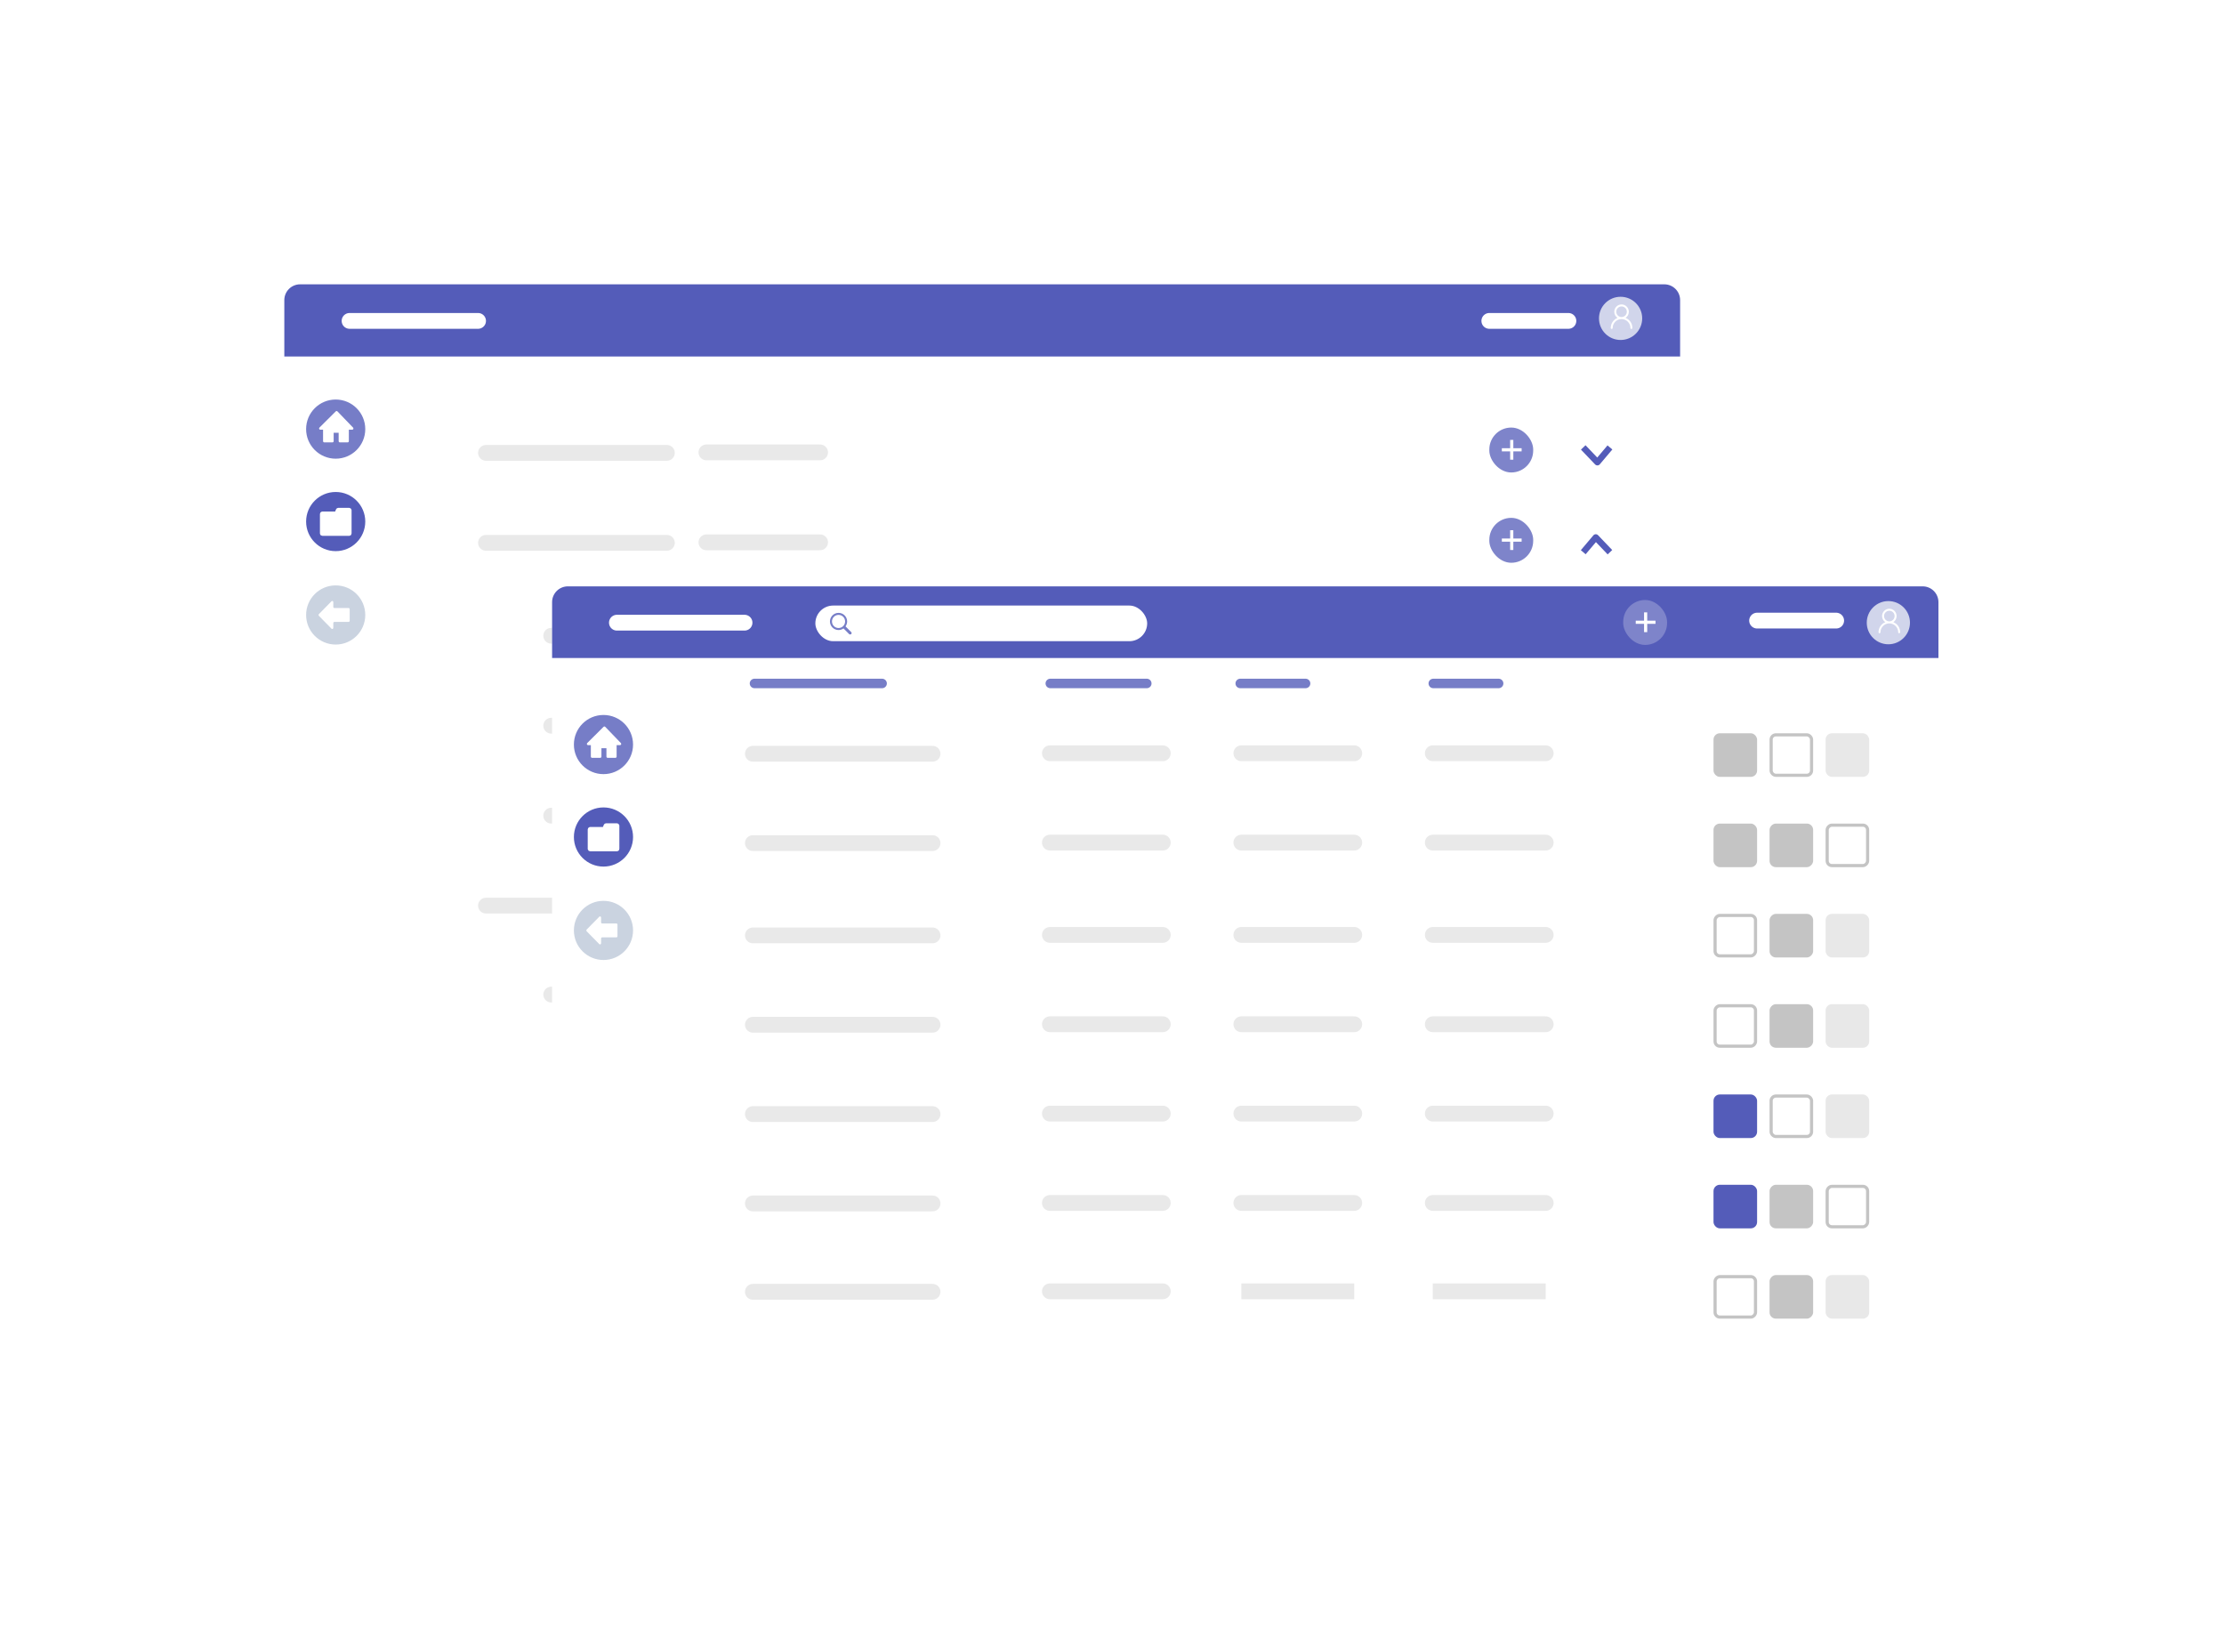 <svg width="704" height="523" viewBox="0 0 704 523" fill="none" xmlns="http://www.w3.org/2000/svg">
<g filter="url(#filter0_d)">
<rect x="75" y="66" width="441.836" height="249.081" rx="10" fill="white"/>
<g filter="url(#filter1_d)">
<rect x="121.938" y="106.992" width="381.131" height="25.659" fill="white"/>
</g>
<g filter="url(#filter2_d)">
<rect x="121.938" y="135.467" width="381.131" height="25.659" fill="white"/>
</g>
<g filter="url(#filter3_d)">
<rect x="142.59" y="163.943" width="360.478" height="25.659" fill="white"/>
</g>
<g filter="url(#filter4_d)">
<rect x="142.59" y="192.417" width="360.478" height="25.659" fill="white"/>
</g>
<g filter="url(#filter5_d)">
<rect x="142.59" y="220.893" width="360.478" height="25.659" fill="white"/>
</g>
<g filter="url(#filter6_d)">
<rect x="121.938" y="249.368" width="381.131" height="25.659" fill="white"/>
</g>
<g filter="url(#filter7_d)">
<rect x="142.59" y="277.844" width="360.478" height="25.659" fill="white"/>
</g>
<path d="M75 71C75 68.239 77.239 66 80 66H511.836C514.598 66 516.836 68.239 516.836 71V88.843H75V71Z" fill="#545CB9"/>
<path d="M138.835 119.352H196.098" stroke="#E9E9E9" stroke-width="5" stroke-linecap="round"/>
<path d="M208.614 119.196H244.6" stroke="#E9E9E9" stroke-width="5" stroke-linecap="round"/>
<path d="M456.439 77.578H481.473" stroke="white" stroke-width="5" stroke-linecap="round"/>
<path d="M95.652 77.578H136.331" stroke="white" stroke-width="5" stroke-linecap="round"/>
<path d="M138.835 147.828H196.098" stroke="#E9E9E9" stroke-width="5" stroke-linecap="round"/>
<path d="M208.614 147.671H244.6" stroke="#E9E9E9" stroke-width="5" stroke-linecap="round"/>
<path d="M159.487 177.242H216.751" stroke="#E9E9E9" stroke-width="5" stroke-linecap="round"/>
<path d="M227.39 177.085H272.762" stroke="#E9E9E9" stroke-width="5" stroke-linecap="round"/>
<path d="M159.487 205.717H216.751" stroke="#E9E9E9" stroke-width="5" stroke-linecap="round"/>
<path d="M227.39 205.56H258.681" stroke="#E9E9E9" stroke-width="5" stroke-linecap="round"/>
<path d="M159.487 234.191H216.751" stroke="#E9E9E9" stroke-width="5" stroke-linecap="round"/>
<path d="M227.39 234.036H268.382" stroke="#E9E9E9" stroke-width="5" stroke-linecap="round"/>
<path d="M138.835 262.667H196.098" stroke="#E9E9E9" stroke-width="5" stroke-linecap="round"/>
<path d="M208.614 262.511H244.6" stroke="#E9E9E9" stroke-width="5" stroke-linecap="round"/>
<path d="M159.487 290.829H216.751" stroke="#E9E9E9" stroke-width="5" stroke-linecap="round"/>
<path d="M227.39 290.673H292.789" stroke="#E9E9E9" stroke-width="5" stroke-linecap="round"/>
<path d="M486.17 117.631L490.65 122.325L494.619 117.631" stroke="#545CB9" stroke-width="2" stroke-linejoin="round"/>
<path d="M486.17 287.857L490.65 292.551L494.619 287.857" stroke="#545CB9" stroke-width="2" stroke-linejoin="round"/>
<path d="M494.619 150.8L490.139 146.106L486.17 150.8" stroke="#545CB9" stroke-width="2" stroke-linejoin="round"/>
<path d="M494.619 264.701L490.139 260.007L486.17 264.701" stroke="#545CB9" stroke-width="2" stroke-linejoin="round"/>
<path d="M486.17 173.956L490.65 178.65L494.619 173.956" stroke="#545CB9" stroke-width="2" stroke-linejoin="round"/>
<path d="M486.17 202.744L490.65 207.437L494.619 202.744" stroke="#545CB9" stroke-width="2" stroke-linejoin="round"/>
<path d="M486.17 229.967L490.65 234.661L494.619 229.967" stroke="#545CB9" stroke-width="2" stroke-linejoin="round"/>
<path fill-rule="evenodd" clip-rule="evenodd" d="M91.262 180.03C96.433 180.03 100.625 175.838 100.625 170.666C100.625 165.495 96.433 161.303 91.262 161.303C86.091 161.303 81.898 165.495 81.898 170.666C81.898 175.838 86.091 180.03 91.262 180.03Z" fill="#CAD3E0"/>
<path fill-rule="evenodd" clip-rule="evenodd" d="M95.356 168.47C95.544 168.47 95.696 168.64 95.696 168.85V172.481C95.696 172.691 95.544 172.861 95.356 172.861H90.843C90.655 172.861 90.503 173.032 90.503 173.241V174.72C90.503 174.948 90.336 175.101 90.16 175.101C90.081 175.101 90.001 175.07 89.933 175.001L85.951 170.947C85.803 170.796 85.803 170.536 85.951 170.385L89.933 166.331C90.001 166.261 90.081 166.23 90.16 166.23C90.336 166.23 90.503 166.383 90.503 166.611V168.09C90.503 168.3 90.655 168.47 90.843 168.47H95.356Z" fill="white"/>
<path fill-rule="evenodd" clip-rule="evenodd" d="M91.262 121.195C96.433 121.195 100.625 117.003 100.625 111.832C100.625 106.66 96.433 102.468 91.262 102.468C86.091 102.468 81.898 106.66 81.898 111.832C81.898 117.003 86.091 121.195 91.262 121.195Z" fill="#767DC7"/>
<path fill-rule="evenodd" clip-rule="evenodd" d="M86.379 112.019H87.265V115.646C87.265 115.86 87.436 116.035 87.645 116.035H90.239C90.447 116.035 90.618 115.86 90.618 115.646V112.991H92.2V115.646C92.2 115.86 92.37 116.035 92.579 116.035H95.046C95.255 116.035 95.426 115.86 95.426 115.646V112.019H96.501C96.653 112.019 96.792 111.922 96.849 111.78C96.906 111.637 96.874 111.469 96.767 111.359L91.82 106.222C91.674 106.073 91.434 106.067 91.288 106.216L86.12 111.352C86.006 111.462 85.975 111.631 86.032 111.78C86.088 111.929 86.228 112.019 86.379 112.019Z" fill="white"/>
<path fill-rule="evenodd" clip-rule="evenodd" d="M91.542 107.044L95.591 111.241H95.047C94.838 111.241 94.667 111.416 94.667 111.63V115.257H92.959V112.602C92.959 112.388 92.788 112.213 92.58 112.213H90.239C90.03 112.213 89.859 112.388 89.859 112.602V115.257H88.025V111.63C88.025 111.416 87.854 111.241 87.645 111.241H87.316L91.542 107.044Z" fill="white"/>
<path fill-rule="evenodd" clip-rule="evenodd" d="M91.262 150.46C96.433 150.46 100.625 146.268 100.625 141.097C100.625 135.926 96.433 131.733 91.262 131.733C86.091 131.733 81.898 135.926 81.898 141.097C81.898 146.268 86.091 150.46 91.262 150.46Z" fill="#545CB9"/>
<path fill-rule="evenodd" clip-rule="evenodd" d="M91.483 138.271C91.444 138.364 91.353 138.425 91.252 138.425H87.027C86.889 138.425 86.777 138.537 86.777 138.675V144.864C86.777 145.002 86.889 145.114 87.027 145.114H95.539C95.677 145.114 95.789 145.002 95.789 144.864V137.503C95.789 137.365 95.677 137.253 95.539 137.253H92.072C91.971 137.253 91.88 137.314 91.841 137.407L91.483 138.271Z" fill="white" stroke="white"/>
<circle cx="497.993" cy="76.78" r="6.838" fill="#D1D5EB"/>
<path d="M499.563 76.618C500.196 76.21 500.601 75.497 500.601 74.681C500.601 73.408 499.563 72.363 498.296 72.363C497.03 72.363 495.992 73.408 495.992 74.681C495.992 75.497 496.397 76.21 497.03 76.618C495.764 77.127 494.878 78.375 494.878 79.828C494.878 80.006 495.03 80.133 495.182 80.133C495.359 80.133 495.486 79.98 495.486 79.828C495.486 78.273 496.752 77 498.296 77C499.841 77 501.107 78.273 501.107 79.828C501.107 80.006 501.259 80.133 501.411 80.133C501.588 80.133 501.715 79.98 501.715 79.828C501.74 78.35 500.829 77.127 499.563 76.618ZM498.296 76.363C497.36 76.363 496.625 75.599 496.625 74.681C496.625 73.739 497.385 73 498.296 73C499.233 73 499.968 73.764 499.968 74.681C499.968 75.599 499.233 76.363 498.296 76.363Z" fill="white"/>
<rect x="456.439" y="111.339" width="13.889" height="14.219" rx="6.944" fill="#7E84CA"/>
<path d="M460.407 118.382H466.667" stroke="white"/>
<path d="M463.537 115.252L463.537 121.512" stroke="white"/>
<rect x="456.439" y="139.922" width="13.889" height="14.219" rx="6.944" fill="#7E84CA"/>
<path d="M460.407 146.965H466.667" stroke="white"/>
<path d="M463.537 143.836L463.537 150.095" stroke="white"/>
<rect x="456.439" y="255.241" width="13.889" height="14.219" rx="6.944" fill="#7E84CA"/>
<path d="M460.407 262.284H466.667" stroke="white"/>
<path d="M463.537 259.154L463.537 265.414" stroke="white"/>
<rect x="159.764" y="161.606" width="438.844" height="247.394" rx="10" fill="white"/>
<rect x="192.708" y="197.97" width="405.9" height="211.03" fill="white"/>
<path fill-rule="evenodd" clip-rule="evenodd" d="M176.028 279.882C181.199 279.882 185.391 275.69 185.391 270.519C185.391 265.347 181.199 261.155 176.028 261.155C170.856 261.155 166.664 265.347 166.664 270.519C166.664 275.69 170.856 279.882 176.028 279.882Z" fill="#CAD3E0"/>
<path fill-rule="evenodd" clip-rule="evenodd" d="M180.123 268.323C180.311 268.323 180.464 268.493 180.464 268.703V272.334C180.464 272.544 180.311 272.714 180.123 272.714H175.611C175.423 272.714 175.27 272.885 175.27 273.094V274.573C175.27 274.801 175.103 274.954 174.928 274.954C174.849 274.954 174.768 274.923 174.7 274.854L170.718 270.8C170.57 270.649 170.57 270.389 170.718 270.238L174.7 266.184C174.768 266.114 174.849 266.083 174.928 266.083C175.103 266.083 175.27 266.237 175.27 266.464V267.943C175.27 268.153 175.423 268.323 175.611 268.323H180.123Z" fill="white"/>
<path fill-rule="evenodd" clip-rule="evenodd" d="M176.028 221.048C181.199 221.048 185.391 216.856 185.391 211.685C185.391 206.513 181.199 202.321 176.028 202.321C170.856 202.321 166.664 206.513 166.664 211.685C166.664 216.856 170.856 221.048 176.028 221.048Z" fill="#767DC7"/>
<path fill-rule="evenodd" clip-rule="evenodd" d="M171.145 211.872H172.031V215.499C172.031 215.713 172.202 215.888 172.41 215.888H175.004C175.213 215.888 175.384 215.713 175.384 215.499V212.843H176.965V215.499C176.965 215.713 177.136 215.888 177.345 215.888H179.812C180.021 215.888 180.191 215.713 180.191 215.499V211.872H181.267C181.419 211.872 181.558 211.775 181.615 211.632C181.672 211.49 181.64 211.321 181.533 211.211L176.586 206.075C176.44 205.926 176.2 205.92 176.054 206.069L170.886 211.205C170.772 211.315 170.74 211.483 170.797 211.632C170.854 211.781 170.993 211.872 171.145 211.872Z" fill="white"/>
<path fill-rule="evenodd" clip-rule="evenodd" d="M176.306 206.897L180.355 211.094H179.811C179.602 211.094 179.431 211.269 179.431 211.483V215.11H177.723V212.455C177.723 212.241 177.552 212.066 177.343 212.066H175.003C174.794 212.066 174.623 212.241 174.623 212.455V215.11H172.789V211.483C172.789 211.269 172.618 211.094 172.409 211.094H172.08L176.306 206.897Z" fill="white"/>
<path fill-rule="evenodd" clip-rule="evenodd" d="M176.028 250.313C181.199 250.313 185.391 246.121 185.391 240.95C185.391 235.779 181.199 231.586 176.028 231.586C170.856 231.586 166.664 235.779 166.664 240.95C166.664 246.121 170.856 250.313 176.028 250.313Z" fill="#545CB9"/>
<path fill-rule="evenodd" clip-rule="evenodd" d="M176.249 238.124C176.21 238.217 176.119 238.278 176.018 238.278H171.794C171.656 238.278 171.544 238.39 171.544 238.528V244.717C171.544 244.855 171.656 244.967 171.794 244.967H180.306C180.444 244.967 180.556 244.855 180.556 244.717V237.356C180.556 237.218 180.444 237.106 180.306 237.106H176.838C176.737 237.106 176.646 237.167 176.607 237.26L176.249 238.124Z" fill="white" stroke="white"/>
<g filter="url(#filter8_d)">
<rect x="206.385" y="202.2" width="378.55" height="25.485" rx="3" fill="white"/>
</g>
<g filter="url(#filter9_d)">
<rect x="206.385" y="230.603" width="378.55" height="25.485" rx="3" fill="white"/>
</g>
<g filter="url(#filter10_d)">
<rect x="206.385" y="258.885" width="378.55" height="25.485" rx="3" fill="white"/>
</g>
<g filter="url(#filter11_d)">
<rect x="206.385" y="287.168" width="378.55" height="25.485" rx="3" fill="white"/>
</g>
<g filter="url(#filter12_d)">
<rect x="206.385" y="315.45" width="378.55" height="25.485" rx="3" fill="white"/>
</g>
<g filter="url(#filter13_d)">
<rect x="206.385" y="343.733" width="378.55" height="25.485" rx="3" fill="white"/>
</g>
<g filter="url(#filter14_d)">
<rect x="206.385" y="372.015" width="378.55" height="25.485" rx="3" fill="white"/>
</g>
<path d="M159.764 166.606C159.764 163.845 162.002 161.606 164.764 161.606H593.608C596.369 161.606 598.608 163.845 598.608 166.606V184.294H159.764V166.606Z" fill="#545CB9"/>
<path d="M180.278 173.106H220.682" stroke="white" stroke-width="5" stroke-linecap="round"/>
<path d="M223.83 192.344H264.234" stroke="#767DC7" stroke-width="3" stroke-linecap="round"/>
<path d="M317.466 192.344H348.013" stroke="#767DC7" stroke-width="3" stroke-linecap="round"/>
<path d="M377.589 192.344H398.28" stroke="#767DC7" stroke-width="3" stroke-linecap="round"/>
<path d="M438.698 192.344H459.389" stroke="#767DC7" stroke-width="3" stroke-linecap="round"/>
<path d="M223.322 214.597H280.198" stroke="#E9E9E9" stroke-width="5" stroke-linecap="round"/>
<path d="M317.339 214.441H353.08" stroke="#E9E9E9" stroke-width="5" stroke-linecap="round"/>
<path d="M377.943 214.441H413.685" stroke="#E9E9E9" stroke-width="5" stroke-linecap="round"/>
<path d="M438.549 214.441H474.29" stroke="#E9E9E9" stroke-width="5" stroke-linecap="round"/>
<path d="M223.322 242.88H280.198" stroke="#E9E9E9" stroke-width="5" stroke-linecap="round"/>
<path d="M317.339 242.724H353.08" stroke="#E9E9E9" stroke-width="5" stroke-linecap="round"/>
<path d="M377.943 242.724H413.685" stroke="#E9E9E9" stroke-width="5" stroke-linecap="round"/>
<path d="M438.549 242.724H474.29" stroke="#E9E9E9" stroke-width="5" stroke-linecap="round"/>
<path d="M223.322 272.094H280.198" stroke="#E9E9E9" stroke-width="5" stroke-linecap="round"/>
<path d="M317.339 271.939H353.08" stroke="#E9E9E9" stroke-width="5" stroke-linecap="round"/>
<path d="M377.943 271.939H413.685" stroke="#E9E9E9" stroke-width="5" stroke-linecap="round"/>
<path d="M438.549 271.939H474.29" stroke="#E9E9E9" stroke-width="5" stroke-linecap="round"/>
<path d="M223.322 300.377H280.198" stroke="#E9E9E9" stroke-width="5" stroke-linecap="round"/>
<path d="M317.339 300.222H353.08" stroke="#E9E9E9" stroke-width="5" stroke-linecap="round"/>
<path d="M377.943 300.222H413.685" stroke="#E9E9E9" stroke-width="5" stroke-linecap="round"/>
<path d="M438.549 300.222H474.29" stroke="#E9E9E9" stroke-width="5" stroke-linecap="round"/>
<path d="M223.322 328.659H280.198" stroke="#E9E9E9" stroke-width="5" stroke-linecap="round"/>
<path d="M317.339 328.503H353.08" stroke="#E9E9E9" stroke-width="5" stroke-linecap="round"/>
<path d="M377.943 328.503H413.685" stroke="#E9E9E9" stroke-width="5" stroke-linecap="round"/>
<path d="M438.549 328.503H474.29" stroke="#E9E9E9" stroke-width="5" stroke-linecap="round"/>
<path d="M223.322 356.942H280.198" stroke="#E9E9E9" stroke-width="5" stroke-linecap="round"/>
<path d="M317.339 356.786H353.08" stroke="#E9E9E9" stroke-width="5" stroke-linecap="round"/>
<path d="M377.943 356.786H413.685" stroke="#E9E9E9" stroke-width="5" stroke-linecap="round"/>
<path d="M438.549 356.786H474.29" stroke="#E9E9E9" stroke-width="5" stroke-linecap="round"/>
<path d="M223.322 384.914H280.198" stroke="#E9E9E9" stroke-width="5" stroke-linecap="round"/>
<path d="M317.339 384.758H353.08" stroke="#E9E9E9" stroke-width="5" stroke-linecap="round"/>
<path d="M377.943 384.758H413.685" stroke="#E9E9E9" stroke-width="5"/>
<path d="M438.549 384.758H474.29" stroke="#E9E9E9" stroke-width="5"/>
<rect x="243.098" y="167.683" width="105.034" height="11.285" rx="5.642" fill="white"/>
<path fill-rule="evenodd" clip-rule="evenodd" d="M254.438 176.075L252.646 174.283C252.966 173.837 253.159 173.291 253.159 172.717C253.159 171.212 251.942 169.997 250.439 169.997C248.935 169.997 247.72 171.212 247.72 172.717C247.72 174.219 248.935 175.436 250.439 175.436C251.014 175.436 251.559 175.244 252.006 174.923L253.797 176.715C253.958 176.874 254.246 176.874 254.438 176.715C254.63 176.523 254.63 176.267 254.438 176.075ZM250.438 174.796C249.287 174.796 248.359 173.868 248.359 172.717C248.359 171.566 249.287 170.638 250.438 170.638C251.589 170.638 252.517 171.566 252.517 172.717C252.517 173.868 251.589 174.796 250.438 174.796Z" fill="#767DC7"/>
<circle cx="582.756" cy="173.106" r="6.838" fill="#D1D5EB"/>
<path d="M584.327 172.943C584.96 172.535 585.365 171.822 585.365 171.007C585.365 169.733 584.327 168.688 583.061 168.688C581.795 168.688 580.757 169.733 580.757 171.007C580.757 171.822 581.162 172.535 581.795 172.943C580.529 173.452 579.643 174.701 579.643 176.153C579.643 176.331 579.795 176.458 579.946 176.458C580.124 176.458 580.25 176.306 580.25 176.153C580.25 174.599 581.516 173.325 583.061 173.325C584.606 173.325 585.872 174.599 585.872 176.153C585.872 176.331 586.024 176.458 586.176 176.458C586.353 176.458 586.48 176.306 586.48 176.153C586.505 174.675 585.593 173.452 584.327 172.943ZM583.061 172.688C582.124 172.688 581.39 171.924 581.39 171.007C581.39 170.064 582.149 169.325 583.061 169.325C583.998 169.325 584.732 170.09 584.732 171.007C584.732 171.924 583.998 172.688 583.061 172.688Z" fill="white"/>
<rect x="498.82" y="165.926" width="13.889" height="14.219" rx="6.944" fill="#7E84CA"/>
<path d="M502.789 172.969H509.048" stroke="white"/>
<path d="M505.92 169.839L505.92 176.099" stroke="white"/>
<rect x="562.887" y="208.114" width="13.799" height="13.799" rx="2" fill="#E8E8E8"/>
<rect x="545.646" y="208.614" width="12.799" height="12.799" rx="1.5" stroke="#C4C4C4"/>
<rect x="527.404" y="208.114" width="13.799" height="13.799" rx="2" fill="#C4C4C4"/>
<rect width="13.799" height="13.799" rx="2" transform="matrix(-1 0 0 1 558.944 236.697)" fill="#C4C4C4"/>
<rect x="-0.5" y="0.5" width="12.799" height="12.799" rx="1.5" transform="matrix(-1 0 0 1 575.686 236.697)" stroke="#C4C4C4"/>
<rect x="527.404" y="236.697" width="13.799" height="13.799" rx="2" fill="#C4C4C4"/>
<rect x="562.887" y="265.28" width="13.799" height="13.799" rx="2" fill="#E8E8E8"/>
<rect x="-0.5" y="0.5" width="12.799" height="12.799" rx="1.5" transform="matrix(-1 0 0 1 540.203 265.28)" stroke="#C4C4C4"/>
<rect width="13.799" height="13.799" rx="2" transform="matrix(-1 0 0 1 558.944 265.28)" fill="#C4C4C4"/>
<rect x="562.887" y="293.864" width="13.799" height="13.799" rx="2" fill="#E8E8E8"/>
<rect x="-0.5" y="0.5" width="12.799" height="12.799" rx="1.5" transform="matrix(-1 0 0 1 540.203 293.864)" stroke="#C4C4C4"/>
<rect width="13.799" height="13.799" rx="2" transform="matrix(-1 0 0 1 558.944 293.864)" fill="#C4C4C4"/>
<rect x="562.887" y="322.447" width="13.799" height="13.799" rx="2" fill="#E8E8E8"/>
<rect x="545.646" y="322.947" width="12.799" height="12.799" rx="1.5" stroke="#C4C4C4"/>
<rect x="527.404" y="322.447" width="13.799" height="13.799" rx="2" fill="#545CB9"/>
<rect width="13.799" height="13.799" rx="2" transform="matrix(-1 0 0 1 558.944 351.03)" fill="#C4C4C4"/>
<rect x="-0.5" y="0.5" width="12.799" height="12.799" rx="1.5" transform="matrix(-1 0 0 1 575.686 351.03)" stroke="#C4C4C4"/>
<rect x="527.404" y="351.03" width="13.799" height="13.799" rx="2" fill="#545CB9"/>
<rect x="562.887" y="379.614" width="13.799" height="13.799" rx="2" fill="#E8E8E8"/>
<rect x="-0.5" y="0.5" width="12.799" height="12.799" rx="1.5" transform="matrix(-1 0 0 1 540.203 379.614)" stroke="#C4C4C4"/>
<rect width="13.799" height="13.799" rx="2" transform="matrix(-1 0 0 1 558.944 379.614)" fill="#C4C4C4"/>
<path d="M541.203 172.448H566.236" stroke="white" stroke-width="5" stroke-linecap="round"/>
</g>
<defs>
<filter id="filter0_d" x="0" y="0" width="703.608" height="523" filterUnits="userSpaceOnUse" color-interpolation-filters="sRGB">
<feFlood flood-opacity="0" result="BackgroundImageFix"/>
<feColorMatrix in="SourceAlpha" type="matrix" values="0 0 0 0 0 0 0 0 0 0 0 0 0 0 0 0 0 0 127 0"/>
<feOffset dx="15" dy="24"/>
<feGaussianBlur stdDeviation="45"/>
<feColorMatrix type="matrix" values="0 0 0 0 0.271 0 0 0 0 0.286 0 0 0 0 0.329 0 0 0 0.15 0"/>
<feBlend mode="normal" in2="BackgroundImageFix" result="effect1_dropShadow"/>
<feBlend mode="normal" in="SourceGraphic" in2="effect1_dropShadow" result="shape"/>
</filter>
<filter id="filter1_d" x="117.938" y="102.992" width="389.131" height="33.659" filterUnits="userSpaceOnUse" color-interpolation-filters="sRGB">
<feFlood flood-opacity="0" result="BackgroundImageFix"/>
<feColorMatrix in="SourceAlpha" type="matrix" values="0 0 0 0 0 0 0 0 0 0 0 0 0 0 0 0 0 0 127 0"/>
<feOffset/>
<feGaussianBlur stdDeviation="2"/>
<feColorMatrix type="matrix" values="0 0 0 0 0.271 0 0 0 0 0.286 0 0 0 0 0.329 0 0 0 0.25 0"/>
<feBlend mode="normal" in2="BackgroundImageFix" result="effect1_dropShadow"/>
<feBlend mode="normal" in="SourceGraphic" in2="effect1_dropShadow" result="shape"/>
</filter>
<filter id="filter2_d" x="117.938" y="131.467" width="389.131" height="33.659" filterUnits="userSpaceOnUse" color-interpolation-filters="sRGB">
<feFlood flood-opacity="0" result="BackgroundImageFix"/>
<feColorMatrix in="SourceAlpha" type="matrix" values="0 0 0 0 0 0 0 0 0 0 0 0 0 0 0 0 0 0 127 0"/>
<feOffset/>
<feGaussianBlur stdDeviation="2"/>
<feColorMatrix type="matrix" values="0 0 0 0 0.271 0 0 0 0 0.286 0 0 0 0 0.329 0 0 0 0.25 0"/>
<feBlend mode="normal" in2="BackgroundImageFix" result="effect1_dropShadow"/>
<feBlend mode="normal" in="SourceGraphic" in2="effect1_dropShadow" result="shape"/>
</filter>
<filter id="filter3_d" x="138.59" y="159.943" width="368.478" height="33.659" filterUnits="userSpaceOnUse" color-interpolation-filters="sRGB">
<feFlood flood-opacity="0" result="BackgroundImageFix"/>
<feColorMatrix in="SourceAlpha" type="matrix" values="0 0 0 0 0 0 0 0 0 0 0 0 0 0 0 0 0 0 127 0"/>
<feOffset/>
<feGaussianBlur stdDeviation="2"/>
<feColorMatrix type="matrix" values="0 0 0 0 0.271 0 0 0 0 0.286 0 0 0 0 0.329 0 0 0 0.25 0"/>
<feBlend mode="normal" in2="BackgroundImageFix" result="effect1_dropShadow"/>
<feBlend mode="normal" in="SourceGraphic" in2="effect1_dropShadow" result="shape"/>
</filter>
<filter id="filter4_d" x="138.59" y="188.417" width="368.478" height="33.659" filterUnits="userSpaceOnUse" color-interpolation-filters="sRGB">
<feFlood flood-opacity="0" result="BackgroundImageFix"/>
<feColorMatrix in="SourceAlpha" type="matrix" values="0 0 0 0 0 0 0 0 0 0 0 0 0 0 0 0 0 0 127 0"/>
<feOffset/>
<feGaussianBlur stdDeviation="2"/>
<feColorMatrix type="matrix" values="0 0 0 0 0.271 0 0 0 0 0.286 0 0 0 0 0.329 0 0 0 0.25 0"/>
<feBlend mode="normal" in2="BackgroundImageFix" result="effect1_dropShadow"/>
<feBlend mode="normal" in="SourceGraphic" in2="effect1_dropShadow" result="shape"/>
</filter>
<filter id="filter5_d" x="138.59" y="216.893" width="368.478" height="33.659" filterUnits="userSpaceOnUse" color-interpolation-filters="sRGB">
<feFlood flood-opacity="0" result="BackgroundImageFix"/>
<feColorMatrix in="SourceAlpha" type="matrix" values="0 0 0 0 0 0 0 0 0 0 0 0 0 0 0 0 0 0 127 0"/>
<feOffset/>
<feGaussianBlur stdDeviation="2"/>
<feColorMatrix type="matrix" values="0 0 0 0 0.271 0 0 0 0 0.286 0 0 0 0 0.329 0 0 0 0.25 0"/>
<feBlend mode="normal" in2="BackgroundImageFix" result="effect1_dropShadow"/>
<feBlend mode="normal" in="SourceGraphic" in2="effect1_dropShadow" result="shape"/>
</filter>
<filter id="filter6_d" x="117.938" y="245.368" width="389.131" height="33.659" filterUnits="userSpaceOnUse" color-interpolation-filters="sRGB">
<feFlood flood-opacity="0" result="BackgroundImageFix"/>
<feColorMatrix in="SourceAlpha" type="matrix" values="0 0 0 0 0 0 0 0 0 0 0 0 0 0 0 0 0 0 127 0"/>
<feOffset/>
<feGaussianBlur stdDeviation="2"/>
<feColorMatrix type="matrix" values="0 0 0 0 0.271 0 0 0 0 0.286 0 0 0 0 0.329 0 0 0 0.25 0"/>
<feBlend mode="normal" in2="BackgroundImageFix" result="effect1_dropShadow"/>
<feBlend mode="normal" in="SourceGraphic" in2="effect1_dropShadow" result="shape"/>
</filter>
<filter id="filter7_d" x="138.59" y="273.844" width="368.478" height="33.659" filterUnits="userSpaceOnUse" color-interpolation-filters="sRGB">
<feFlood flood-opacity="0" result="BackgroundImageFix"/>
<feColorMatrix in="SourceAlpha" type="matrix" values="0 0 0 0 0 0 0 0 0 0 0 0 0 0 0 0 0 0 127 0"/>
<feOffset/>
<feGaussianBlur stdDeviation="2"/>
<feColorMatrix type="matrix" values="0 0 0 0 0.271 0 0 0 0 0.286 0 0 0 0 0.329 0 0 0 0.25 0"/>
<feBlend mode="normal" in2="BackgroundImageFix" result="effect1_dropShadow"/>
<feBlend mode="normal" in="SourceGraphic" in2="effect1_dropShadow" result="shape"/>
</filter>
<filter id="filter8_d" x="202.385" y="198.2" width="386.55" height="33.485" filterUnits="userSpaceOnUse" color-interpolation-filters="sRGB">
<feFlood flood-opacity="0" result="BackgroundImageFix"/>
<feColorMatrix in="SourceAlpha" type="matrix" values="0 0 0 0 0 0 0 0 0 0 0 0 0 0 0 0 0 0 127 0"/>
<feOffset/>
<feGaussianBlur stdDeviation="2"/>
<feColorMatrix type="matrix" values="0 0 0 0 0.847 0 0 0 0 0.847 0 0 0 0 0.847 0 0 0 1 0"/>
<feBlend mode="normal" in2="BackgroundImageFix" result="effect1_dropShadow"/>
<feBlend mode="normal" in="SourceGraphic" in2="effect1_dropShadow" result="shape"/>
</filter>
<filter id="filter9_d" x="202.385" y="226.603" width="386.55" height="33.485" filterUnits="userSpaceOnUse" color-interpolation-filters="sRGB">
<feFlood flood-opacity="0" result="BackgroundImageFix"/>
<feColorMatrix in="SourceAlpha" type="matrix" values="0 0 0 0 0 0 0 0 0 0 0 0 0 0 0 0 0 0 127 0"/>
<feOffset/>
<feGaussianBlur stdDeviation="2"/>
<feColorMatrix type="matrix" values="0 0 0 0 0.847 0 0 0 0 0.847 0 0 0 0 0.847 0 0 0 1 0"/>
<feBlend mode="normal" in2="BackgroundImageFix" result="effect1_dropShadow"/>
<feBlend mode="normal" in="SourceGraphic" in2="effect1_dropShadow" result="shape"/>
</filter>
<filter id="filter10_d" x="202.385" y="254.885" width="386.55" height="33.485" filterUnits="userSpaceOnUse" color-interpolation-filters="sRGB">
<feFlood flood-opacity="0" result="BackgroundImageFix"/>
<feColorMatrix in="SourceAlpha" type="matrix" values="0 0 0 0 0 0 0 0 0 0 0 0 0 0 0 0 0 0 127 0"/>
<feOffset/>
<feGaussianBlur stdDeviation="2"/>
<feColorMatrix type="matrix" values="0 0 0 0 0.847 0 0 0 0 0.847 0 0 0 0 0.847 0 0 0 1 0"/>
<feBlend mode="normal" in2="BackgroundImageFix" result="effect1_dropShadow"/>
<feBlend mode="normal" in="SourceGraphic" in2="effect1_dropShadow" result="shape"/>
</filter>
<filter id="filter11_d" x="202.385" y="283.168" width="386.55" height="33.485" filterUnits="userSpaceOnUse" color-interpolation-filters="sRGB">
<feFlood flood-opacity="0" result="BackgroundImageFix"/>
<feColorMatrix in="SourceAlpha" type="matrix" values="0 0 0 0 0 0 0 0 0 0 0 0 0 0 0 0 0 0 127 0"/>
<feOffset/>
<feGaussianBlur stdDeviation="2"/>
<feColorMatrix type="matrix" values="0 0 0 0 0.847 0 0 0 0 0.847 0 0 0 0 0.847 0 0 0 1 0"/>
<feBlend mode="normal" in2="BackgroundImageFix" result="effect1_dropShadow"/>
<feBlend mode="normal" in="SourceGraphic" in2="effect1_dropShadow" result="shape"/>
</filter>
<filter id="filter12_d" x="202.385" y="311.45" width="386.55" height="33.485" filterUnits="userSpaceOnUse" color-interpolation-filters="sRGB">
<feFlood flood-opacity="0" result="BackgroundImageFix"/>
<feColorMatrix in="SourceAlpha" type="matrix" values="0 0 0 0 0 0 0 0 0 0 0 0 0 0 0 0 0 0 127 0"/>
<feOffset/>
<feGaussianBlur stdDeviation="2"/>
<feColorMatrix type="matrix" values="0 0 0 0 0.847 0 0 0 0 0.847 0 0 0 0 0.847 0 0 0 1 0"/>
<feBlend mode="normal" in2="BackgroundImageFix" result="effect1_dropShadow"/>
<feBlend mode="normal" in="SourceGraphic" in2="effect1_dropShadow" result="shape"/>
</filter>
<filter id="filter13_d" x="202.385" y="339.733" width="386.55" height="33.485" filterUnits="userSpaceOnUse" color-interpolation-filters="sRGB">
<feFlood flood-opacity="0" result="BackgroundImageFix"/>
<feColorMatrix in="SourceAlpha" type="matrix" values="0 0 0 0 0 0 0 0 0 0 0 0 0 0 0 0 0 0 127 0"/>
<feOffset/>
<feGaussianBlur stdDeviation="2"/>
<feColorMatrix type="matrix" values="0 0 0 0 0.847 0 0 0 0 0.847 0 0 0 0 0.847 0 0 0 1 0"/>
<feBlend mode="normal" in2="BackgroundImageFix" result="effect1_dropShadow"/>
<feBlend mode="normal" in="SourceGraphic" in2="effect1_dropShadow" result="shape"/>
</filter>
<filter id="filter14_d" x="202.385" y="368.015" width="386.55" height="33.485" filterUnits="userSpaceOnUse" color-interpolation-filters="sRGB">
<feFlood flood-opacity="0" result="BackgroundImageFix"/>
<feColorMatrix in="SourceAlpha" type="matrix" values="0 0 0 0 0 0 0 0 0 0 0 0 0 0 0 0 0 0 127 0"/>
<feOffset/>
<feGaussianBlur stdDeviation="2"/>
<feColorMatrix type="matrix" values="0 0 0 0 0.847 0 0 0 0 0.847 0 0 0 0 0.847 0 0 0 1 0"/>
<feBlend mode="normal" in2="BackgroundImageFix" result="effect1_dropShadow"/>
<feBlend mode="normal" in="SourceGraphic" in2="effect1_dropShadow" result="shape"/>
</filter>
</defs>
</svg>
